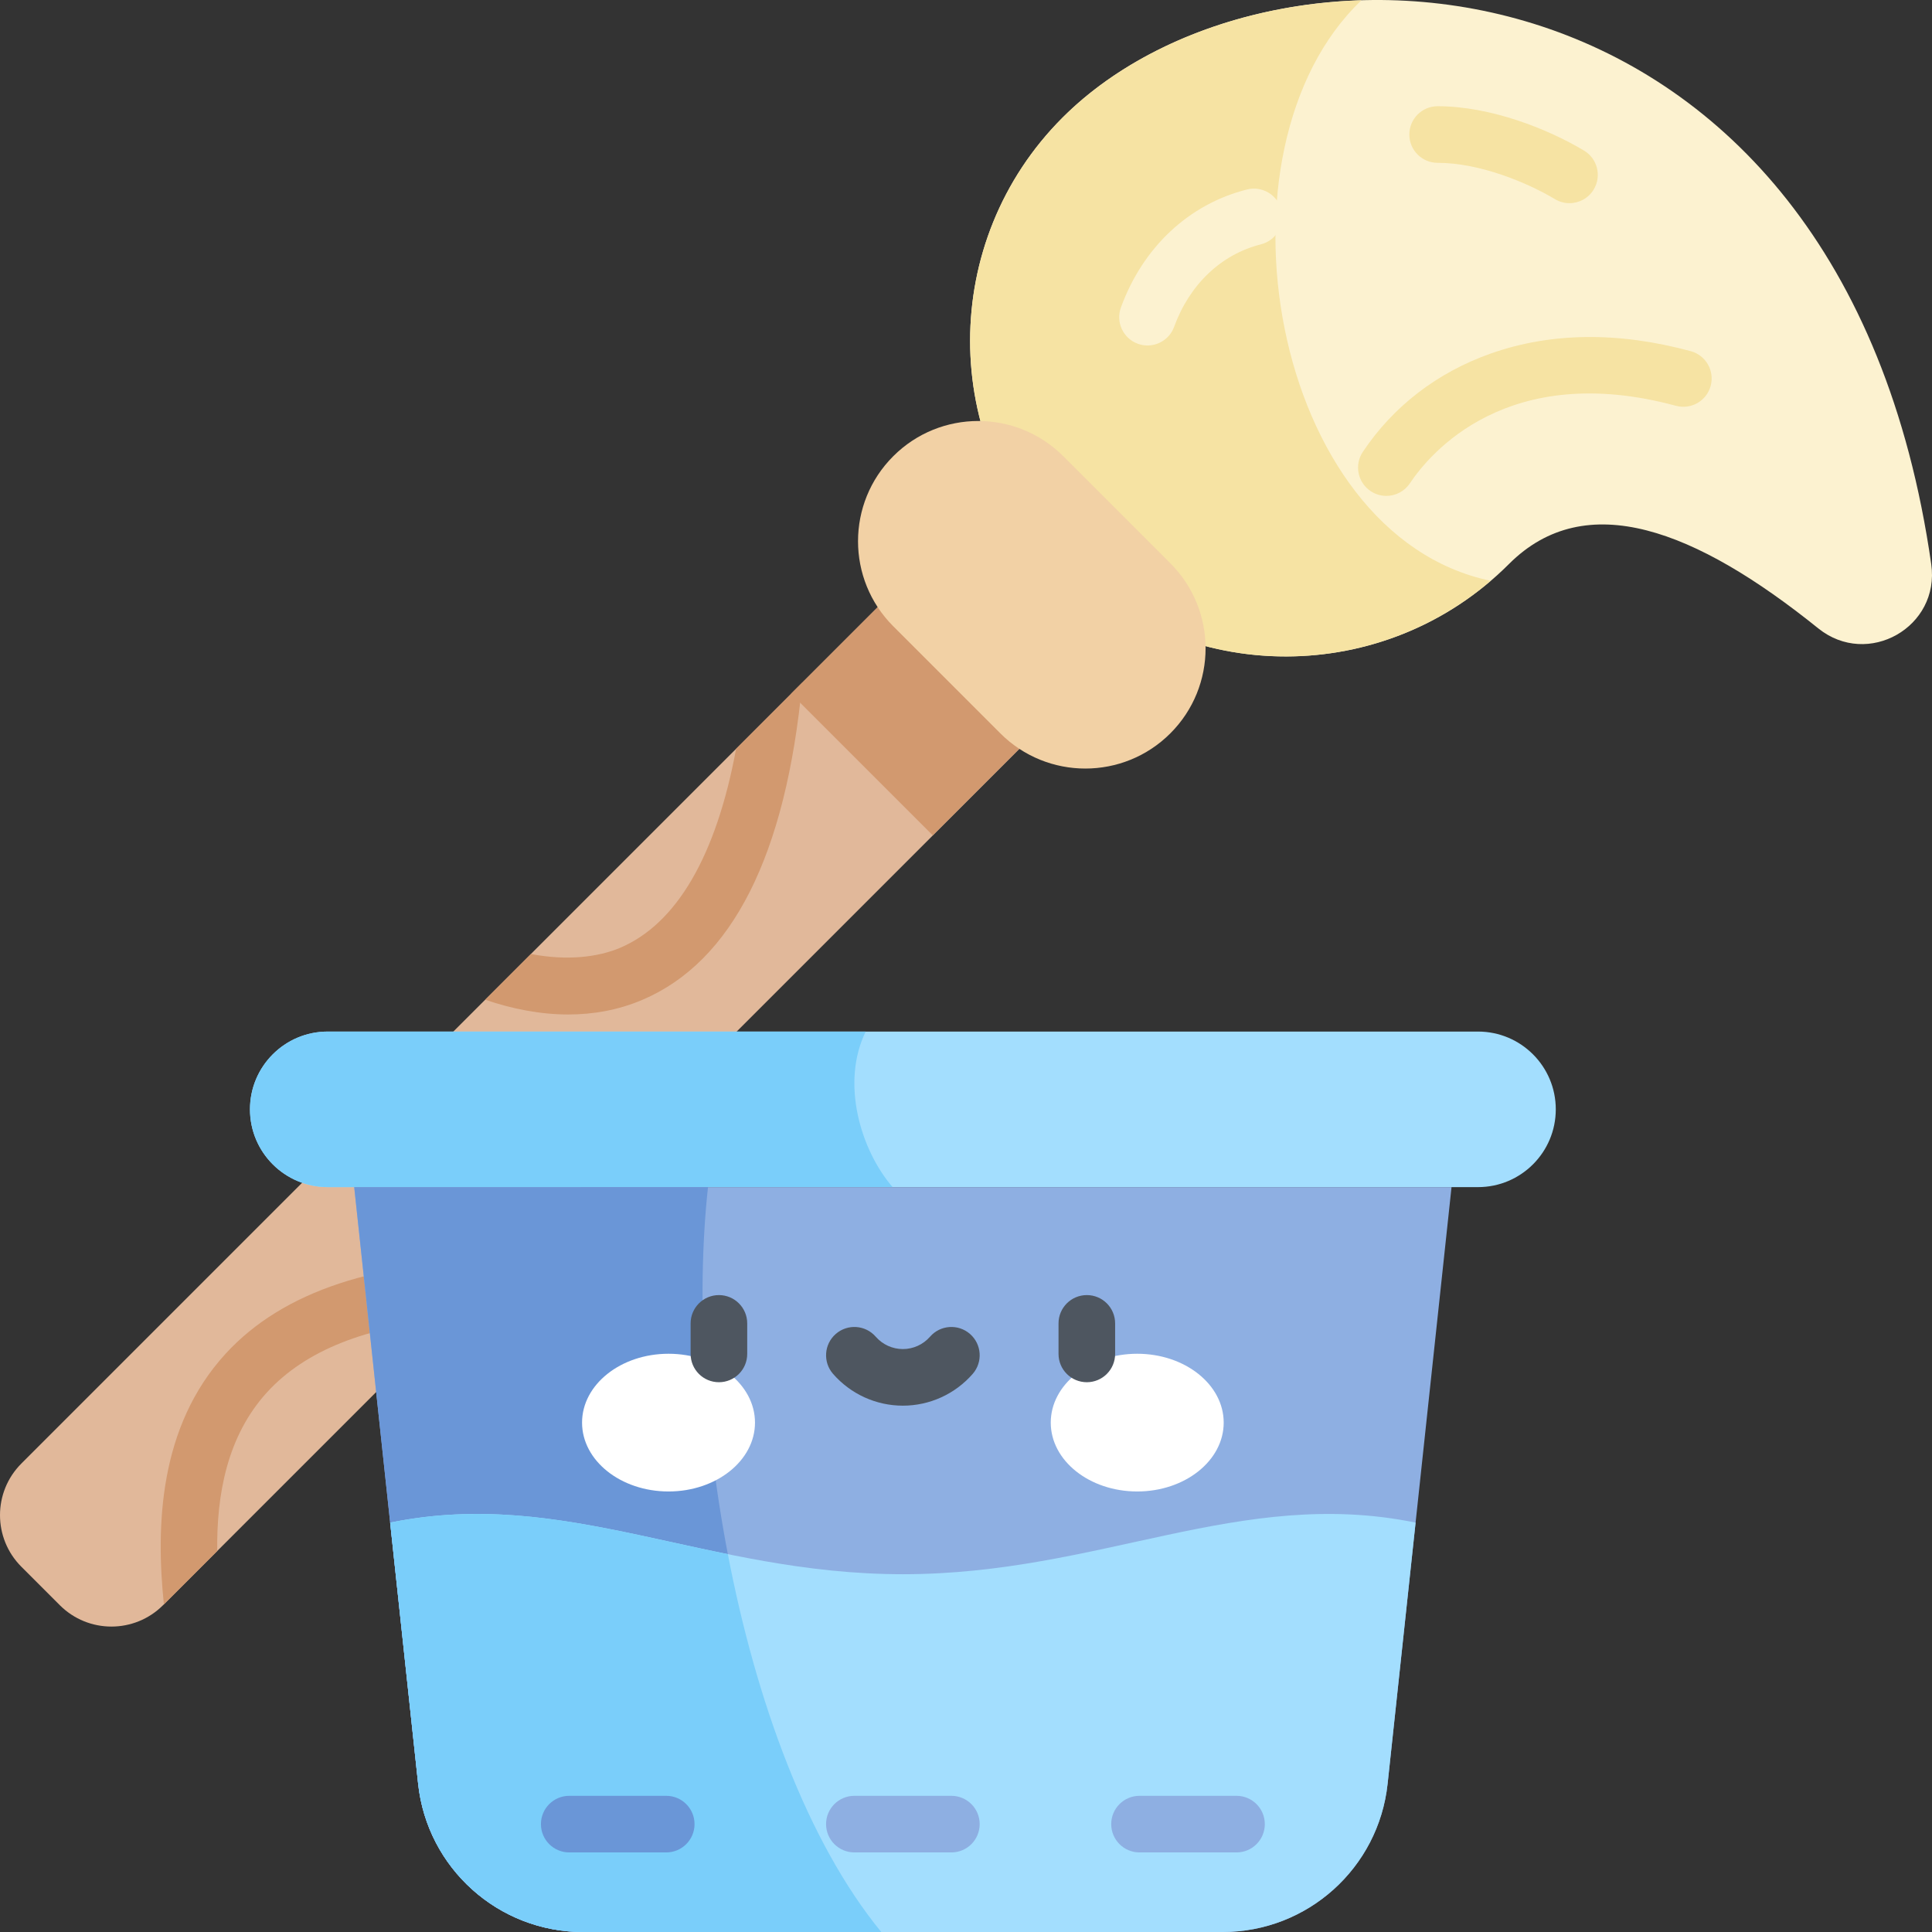 <svg id="Capa_1" enable-background="new 0 0 512 512" height="512" viewBox="0 0 512 512" width="512" xmlns="http://www.w3.org/2000/svg"><rect x="0" y="0" width="512" height="512" fill="#333333" stroke="none"/><path d="m283.333 185.268-37.542-37.542-240.125 240.125c-7.554 7.555-7.554 19.803 0 27.357l10.185 10.185c7.555 7.555 19.803 7.555 27.358 0z" fill="#e1b89a"/><g fill="#d2996f"><path d="m150.61 268.847c6.624 0 13.246-1.166 19.596-3.864 23.846-10.133 38.09-38.412 42.398-84.07l-17.528 17.528c-5.257 28.291-15.706 46.349-30.737 52.737-5.805 2.466-14.052 3.497-23.637 1.637l-12.121 12.121c7.104 2.43 14.57 3.911 22.029 3.911z"/><path d="m59.823 358.714c-17.786 19.365-18.519 45.882-16.391 66.456l14.134-14.134c-.18-14.831 2.576-30.494 13.305-42.175 10.027-10.917 26.153-17.347 48.109-19.239l15.573-15.573c-34.437-.14-59.539 8.124-74.73 24.665z"/><path d="m220.981 158.002h51.058v53.093h-51.058z" transform="matrix(.707 -.707 .707 .707 -58.294 228.362)"/></g><path d="m281.59 149.469c32.668 32.668 85.634 32.668 118.303 0 20.391-20.391 49.519-9.061 81.967 17.056 13.121 10.561 32.323-.335 29.938-17.008-23.797-166.31-174.343-174.216-230.208-118.351-32.668 32.668-32.668 85.634 0 118.303z" fill="#fcf2d0"/><path d="m360.797.079c-31.453.95-60.589 12.469-79.207 31.087-32.668 32.669-32.668 85.634 0 118.303 31.103 31.103 80.59 32.57 113.457 4.448-58.3-12.16-75.8-114.282-34.25-153.838z" fill="#f6e3a3"/><path d="m367.394 131.417c-1.43 0-2.875-.408-4.153-1.261-3.446-2.298-4.378-6.954-2.08-10.4 8.055-12.082 19.796-21.102 33.954-26.083 15.929-5.604 33.744-5.809 52.952-.608 3.998 1.083 6.361 5.202 5.278 9.2s-5.199 6.362-9.2 5.278c-44.654-12.095-65.254 12.658-70.504 20.532-1.446 2.169-3.824 3.342-6.247 3.342z" fill="#f6e3a3"/><path d="m304.1 91.555c-.853 0-1.722-.146-2.57-.456-3.891-1.42-5.895-5.726-4.475-9.617 5.837-15.994 18.018-27.391 33.419-31.268 4.015-1.008 8.093 1.425 9.104 5.442s-1.426 8.093-5.442 9.105c-10.505 2.645-18.884 10.613-22.989 21.864-1.111 3.041-3.986 4.93-7.047 4.93z" fill="#fcf2d0"/><path d="m415.924 53.843c-1.313 0-2.642-.345-3.849-1.068-7.408-4.439-19.994-9.624-31.087-9.624-4.143 0-7.5-3.357-7.5-7.5s3.357-7.5 7.5-7.5c14.142 0 29.314 6.074 38.798 11.759 3.553 2.129 4.707 6.735 2.577 10.288-1.405 2.345-3.89 3.645-6.439 3.645z" fill="#f6e3a3"/><path d="m310.159 149.278-28.378-28.378c-12.444-12.444-32.619-12.444-45.063 0-12.444 12.444-12.444 32.619 0 45.063l28.378 28.378c12.444 12.444 32.62 12.444 45.063 0 12.444-12.443 12.444-32.619 0-45.063z" fill="#f2d1a5"/><path d="m391.687 314.598h-304.831c-11.383 0-20.611-9.228-20.611-20.611 0-11.383 9.228-20.611 20.611-20.611h304.831c11.383 0 20.611 9.228 20.611 20.611-.001 11.383-9.228 20.611-20.611 20.611z" fill="#a3defe"/><path d="m229.417 273.376h-142.561c-11.383 0-20.611 9.228-20.611 20.611 0 11.383 9.228 20.611 20.611 20.611h149.694c-8.503-9.862-13.768-27.659-7.133-41.222z" fill="#7acefa"/><path d="m384.672 314.598h-290.802l16.943 158.134c2.393 22.333 21.239 39.268 43.7 39.268h169.517c22.461 0 41.307-16.935 43.7-39.268z" fill="#8eafe2"/><path d="m187.629 314.598h-93.759l16.943 158.135c2.393 22.333 21.239 39.268 43.7 39.268h79.028c-36.862-44.967-52.452-137.512-45.912-197.403z" fill="#6a96d7"/><path d="m367.73 472.732 7.416-69.223c-46.451-9.525-83.677 13.677-135.875 13.677s-89.424-23.203-135.875-13.677l7.417 69.223c2.393 22.333 21.239 39.268 43.7 39.268h169.517c22.461 0 41.307-16.935 43.7-39.268z" fill="#a3defe"/><ellipse cx="177.166" cy="377.007" fill="#fff" rx="22.915" ry="18.249"/><ellipse cx="301.376" cy="377.007" fill="#fff" rx="22.916" ry="18.249"/><path d="m190.521 366.303c-4.142 0-7.5-3.357-7.5-7.5v-8.092c0-4.142 3.358-7.5 7.5-7.5s7.5 3.358 7.5 7.5v8.092c0 4.142-3.357 7.5-7.5 7.5z" fill="#4e5660"/><path d="m288.02 366.303c-4.143 0-7.5-3.357-7.5-7.5v-8.092c0-4.142 3.357-7.5 7.5-7.5s7.5 3.358 7.5 7.5v8.092c0 4.142-3.357 7.5-7.5 7.5z" fill="#4e5660"/><path d="m239.271 372.517c-7.094 0-13.839-3.072-18.507-8.428-2.721-3.123-2.396-7.86.727-10.582 3.123-2.721 7.86-2.395 10.582.727 1.818 2.087 4.442 3.283 7.198 3.283s5.38-1.196 7.199-3.283c2.721-3.123 7.459-3.447 10.582-.727 3.123 2.722 3.447 7.46.727 10.582-4.669 5.356-11.415 8.428-18.508 8.428z" fill="#4e5660"/><path d="m103.396 403.509 7.417 69.223c2.393 22.333 21.239 39.268 43.7 39.268h79.028c-19.618-23.931-33.213-61.334-40.652-100.128-30.631-6.202-57.935-14.835-89.493-8.363z" fill="#7acefa"/><path d="m252.124 490.911h-25.706c-4.142 0-7.5-3.357-7.5-7.5 0-4.142 3.358-7.5 7.5-7.5h25.706c4.142 0 7.5 3.358 7.5 7.5 0 4.143-3.358 7.5-7.5 7.5z" fill="#8eafe2"/><path d="m176.558 490.911h-25.706c-4.142 0-7.5-3.357-7.5-7.5 0-4.142 3.358-7.5 7.5-7.5h25.706c4.142 0 7.5 3.358 7.5 7.5 0 4.143-3.358 7.5-7.5 7.5z" fill="#6a96d7"/><path d="m327.689 490.911h-25.705c-4.143 0-7.5-3.357-7.5-7.5 0-4.142 3.357-7.5 7.5-7.5h25.705c4.143 0 7.5 3.358 7.5 7.5 0 4.143-3.357 7.5-7.5 7.5z" fill="#8eafe2"/></svg>
